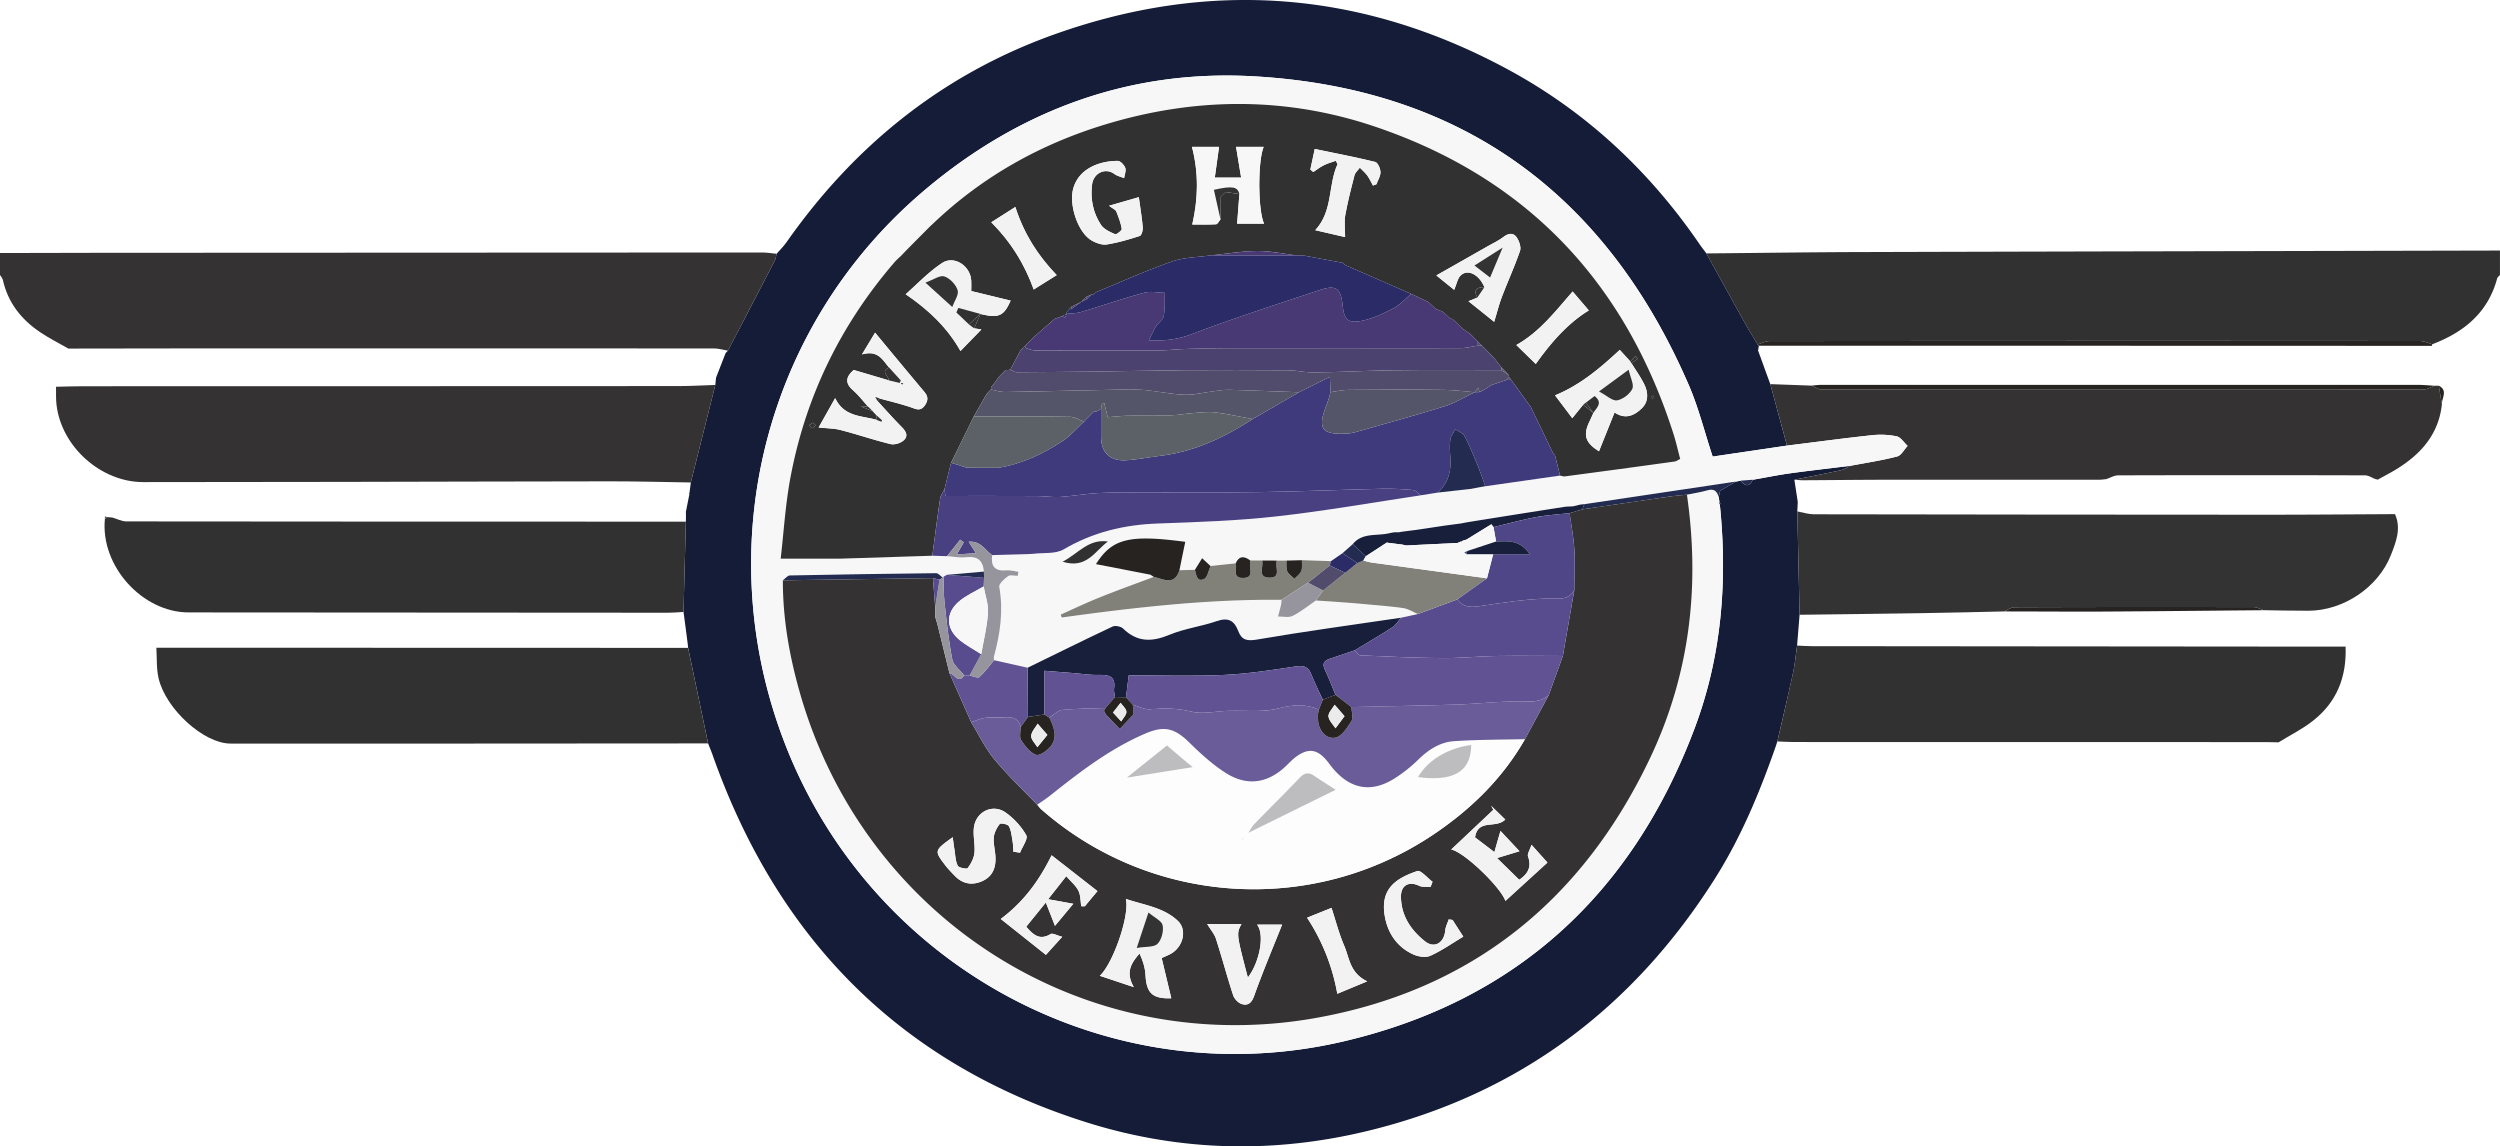 <svg xmlns="http://www.w3.org/2000/svg" width="171.56" height="59pt" viewBox="0 0 128.67 59"><defs><clipPath id="a"><path d="M87 12h41.672v6H87Zm0 0"/></clipPath></defs><path d="M0 13.023c1.676-.003 3.348-.011 5.02-.011q17.107-.011 34.214-.016c.246 0 .493.043.739.066-.032.122-.043.25-.098.356q-1.201 2.32-2.41 4.633c-.238-.043-.48-.117-.719-.117q-12.842-.008-25.691-.004c-2.512 0-5.024.008-7.535.011-.485-.277-.989-.53-1.454-.843-.972-.653-1.656-1.52-1.918-2.688-.02-.094-.097-.172-.148-.258z" style="stroke:none;fill-rule:nonzero;fill:#343233;fill-opacity:1"/><g clip-path="url(#a)"><path d="M87.824 13.043c2.656-.023 5.313-.063 7.969-.07 10.957-.032 21.918-.051 32.875-.078v1.257c-.05.059-.125.114-.145.18-.472 1.762-1.71 2.766-3.34 3.387-.21-.059-.425-.168-.636-.168q-16.73-.013-33.465.004c-.207 0-.414.113-.621.172-.234-.391-.477-.778-.7-1.18a742 742 0 0 1-1.937-3.504" style="stroke:none;fill-rule:nonzero;fill:#323132;fill-opacity:1"/></g><path d="M87.824 13.043q.967 1.758 1.938 3.504c.222.402.465.789.699 1.18.008.035.031.054.066.066q-.023.123-.043.246c.211.578.418 1.156.63 1.73q.428 1.582.859 3.165c-1.293.191-2.59.382-3.825.566-.43-1.3-.734-2.547-1.242-3.71-4.234-9.755-11.61-15.216-22.273-15.856-6.41-.387-12.117 1.699-17.02 5.832-8.246 6.953-11.113 18.261-7.27 28.363 4.419 11.621 16.712 18.297 28.805 15.469 8.875-2.075 14.848-7.586 18.059-16.082 1.406-3.727 1.715-7.606 1.309-11.551.011-.016.035-.035.035-.043q-.025-.041-.055-.082l-.035-.254.07-.328.817-.473.238-.047c.234.297.445.332.629-.047.633-.109 1.262-.238 1.894-.328 1.043-.144 2.086-.261 3.13-.39-.165.078-.325.191-.497.23-.793.172-1.594.328-2.39.488l.175 1.141-.023.488.117 5.32-.129 1.587c-.066.472-.11.949-.21 1.418-.255 1.175-.536 2.343-.805 3.515-.028.082-.051.16-.079.242-.828 2.371-1.785 4.684-3.132 6.813-4.215 6.664-10.09 11.078-17.77 12.965-4.832 1.191-9.683 1.101-14.445-.375-9.676-3.008-16.028-9.461-19.38-18.961-.07-.196-.151-.387-.226-.582l-1.03-4.918a4 4 0 0 0-.02-.211q-.105-.819-.215-1.637c.039-1.547.082-3.098.12-4.648 0-.086.005-.172.005-.254q.001-.128-.004-.25l.176-.887c.015-.012.043-.023.043-.027a1 1 0 0 0-.032-.086q.036-.259.067-.512l1.261-5.02.036-.37.492-1.266c.039-.043.082-.082.12-.125q1.21-2.314 2.411-4.633c.055-.105.066-.234.098-.355.175-.204.367-.395.52-.614C43.968 7.5 48.487 3.852 54.18 1.801 62.3-1.121 70.215-.48 77.785 3.67c3.926 2.157 7.13 5.169 9.668 8.868.117.176.25.34.371.504" style="stroke:none;fill-rule:nonzero;fill:#151c37;fill-opacity:1"/><path d="M36.816 19.813q-.63 2.506-1.261 5.019c-1.375-.023-2.754-.059-4.13-.059-4.566.004-9.128.02-13.69.028q-5.18.012-10.36.012c-2.168.003-4.207-1.805-4.465-3.97-.039-.308-.02-.624-.027-.937.46-.008.918-.027 1.379-.027 10.226-.004 20.453 0 30.676-.008.624 0 1.25-.039 1.878-.058" style="stroke:none;fill-rule:nonzero;fill:#343233;fill-opacity:1"/><path d="m92.621 31.64-.117-5.32c.277.051.555.145.832.149 7.656.011 15.312.023 22.969.023 2.32.004 4.64-.02 6.96-.031.333.738.051 1.437-.206 2.098-.653 1.675-2.454 2.87-4.243 2.875-.77 0-1.543-.016-2.316-.028-.168-.054-.336-.16-.508-.16-4.105-.008-8.215-.008-12.32.008-.172 0-.344.14-.516.215-1.441.031-2.879.07-4.32.09-2.07.035-4.14.054-6.215.082" style="stroke:none;fill-rule:nonzero;fill:#343334;fill-opacity:1"/><path d="M91.973 22.934c-.285-1.055-.575-2.11-.86-3.164.707.027 1.418.05 2.125.078.176.07.352.203.524.203q15.469.012 30.937 0c.207 0 .41-.13.617-.196q.099-.002.204-.003.076.479.16.953c-.168 1.57-1.106 2.593-2.383 3.37-.3.18-.613.34-.918.512a1 1 0 0 0-.121-.03c-.18-.067-.356-.192-.535-.192q-6.353-.018-12.703 0c-.207 0-.415.129-.618.195-.125.012-.25.031-.37.031-3.66.004-7.317 0-10.977 0-1.442.004-2.883.02-4.32.028-.13-.008-.255-.02-.383-.028.796-.16 1.597-.316 2.39-.488.172-.039.332-.152.496-.23.805-.153 1.614-.274 2.407-.48.21-.055.359-.356.535-.544-.188-.172-.348-.445-.563-.492a4.1 4.1 0 0 0-1.297-.055c-1.453.157-2.898.352-4.347.532" style="stroke:none;fill-rule:nonzero;fill:#343233;fill-opacity:1"/><path d="M91.477 38.16c.27-1.172.55-2.34.804-3.515.102-.47.145-.946.211-1.418.25.011.504.03.754.03l26.813.024c.203.004.41 0 .664 0 .058 1.598-.473 2.86-1.66 3.801-.547.438-1.192.754-1.79 1.125-.21-.004-.418-.012-.628-.012q-12.147-.005-24.293-.004c-.293 0-.586-.02-.875-.03M35.3 26.848c-.038 1.55-.081 3.101-.12 4.648-.27.016-.54.04-.813.04q-12.328-.007-24.656-.016c-2.395 0-4.547-2.399-4.313-4.805q.067-.048.133-.102l.25.024c.242.066.48.199.719.199 9.598.012 19.2.012 28.8.012M35.414 33.344q.516 2.455 1.031 4.918c-8.195.004-16.39.015-24.586.008-1.379-.004-3.324-1.778-3.695-3.352-.121-.508-.082-1.055-.117-1.582q13.684.001 27.367.008" style="stroke:none;fill-rule:nonzero;fill:#323132;fill-opacity:1"/><path d="M90.527 17.793c-.035-.012-.058-.031-.066-.066.207-.059.414-.172.621-.172q16.736-.017 33.465-.004c.21 0 .426.11.637.168a.3.3 0 0 0-.024.082q-17.32-.007-34.633-.008M125.316 19.855c-.207.067-.41.196-.617.196q-15.469.012-30.937 0c-.172 0-.348-.133-.524-.203.168-.016.332-.04.5-.04h30.703c.293 0 .582.032.875.047M103.156 31.469c.172-.074.344-.215.516-.215 4.105-.016 8.215-.016 12.32-.008.172 0 .34.106.508.16-2.758.024-5.516.055-8.27.07-1.69.008-3.382-.007-5.074-.007M125.68 20.805q-.084-.474-.16-.953c.484.246.148.628.16.953" style="stroke:none;fill-rule:nonzero;fill:#262321;fill-opacity:1"/><path d="M35.488 25.344q.019.04.032.086c0 .004-.028.015-.043.027q-.042-.062.011-.113" style="stroke:none;fill-rule:nonzero;fill:#343233;fill-opacity:1"/><path d="m5.398 26.578.133.035q-.067.053-.133.102z" style="stroke:none;fill-rule:nonzero;fill:#545568;fill-opacity:1"/><path d="M54.691 28.91c1.239.39 1.664-.555 2.332-1.039-.988-.152-1.52.61-2.332 1.04m37.282-5.976c1.449-.18 2.894-.375 4.347-.532a4.1 4.1 0 0 1 1.297.055c.215.047.375.32.563.492-.176.188-.325.488-.535.543-.793.207-1.602.328-2.407.48-1.043.13-2.086.247-3.129.391-.632.09-1.261.219-1.894.328l-.63.047-.237.047q-3.903.58-7.805 1.164a5 5 0 0 0-.246.028l-.328.082c-.168.011-.332.007-.496.035q-2.48.387-4.957.785-.16.032-.32.062l-.801.106c-.504.074-1.004.152-1.508.226a51 51 0 0 0-.762.098l-.121.024q-.134 0-.262.003-.144.025-.289.055c-.625.137-1.344-.043-1.828.55l-.531.47c-.2.136-.395.273-.594.41q-.748-.029-1.496-.051-.394.01-.79.02h-.495q-.381-.005-.762-.004-.306-.002-.613-.004c-.309-.235-.57-.246-.75.152q-.645.065-1.29.137-.216-.205-.433-.403-.182.3-.371.598-.398.01-.797.02.148-.726.3-1.461c-2.901-.387-3.765-.164-4.597 1.148.88.168 1.75.34 2.621.508q.084.019.172.031l.188.117c-.95.356-1.907.7-2.844 1.079-.66.261-1.3.574-1.95.863q.023.073.052.148c3.753-.52 7.515-.949 11.312-.91-.008.082 0 .164-.02.238-.046.211-.105.414-.16.621.254-.003.551.07.754-.03.426-.216.801-.524 1.196-.794q.795.051 1.597.11.458.035.914.078c.664.062 1.328.11 1.985.203.261.043.504.2.754.305q-.434.093-.872.191c-2.476.367-4.957.703-7.421 1.125-.52.086-.782.02-.957-.45-.2-.519-.508-.706-1.09-.503-.801.277-1.672.383-2.45.707-.902.375-1.656.387-2.382-.32-.114-.11-.403-.172-.543-.106-1.465.691-2.918 1.41-4.371 2.121l-1.727-.387c-.004-.062-.023-.128-.008-.183.32-1.18.496-2.363.274-3.59-.028-.16.261-.418.457-.555.113-.078.328-.015.496-.015q.019-.101.031-.207c-.21-.028-.43-.094-.637-.075-.605.055-.785-.242-.71-.78q.903-.031 1.808-.055c.098-.004.2-.012.297-.016.527-.067 1.148.02 1.57-.227 1.508-.886 3.106-1.27 4.836-1.332 2.04-.074 4.09-.14 6.117-.367 2.489-.277 4.957-.715 7.434-1.086.289-.043.582-.094.875-.14q.756-.082 1.512-.168l.207-.024.425-.082q.141-.029.282-.05h.023l3.84-.551c.082.015.168.054.246.043 1.883-.25 3.77-.504 5.652-.766.094-.012.176-.082.286-.133-.122-.453-.215-.879-.348-1.293C83.633 14.512 78.57 9.156 70.777 6.52c-4.613-1.563-9.3-1.52-13.945-.098-3.281 1.004-6.219 2.64-8.73 5.012q-.111.105-.227.21-.623.626-1.246 1.258c-.07.075-.145.149-.215.227-.133.129-.277.25-.398.394-2.758 3.207-4.551 6.891-5.332 11.047-.262 1.387-.344 2.801-.504 4.184h3.027c.297-.008.598-.02.895-.027q1.944-.062 3.882-.125l.758.023c.332.023.668.094.992.055.586-.067.864.175.903.738q-.954.087-1.907.168l-.164.094c-.03 0-.046.02-.043.05-.113-.078-.23-.23-.343-.23q-3.766.04-7.532.117c-.12.004-.238.164-.355.25-.004 1.938.324 3.828.848 5.688 3.293 11.75 14.722 19.02 26.722 16.812 7.961-1.46 13.621-6.09 17.075-13.375 2.035-4.293 2.566-8.836 1.886-13.531.36-.074.723-.129 1.078-.23.34-.094.477.074.559.355l.035.254c-.008.012-.016.027-.012.043.004.027.02.055.032.082.406 3.945.097 7.824-1.309 11.55-3.21 8.497-9.184 14.008-18.059 16.083-12.093 2.828-24.386-3.848-28.804-15.47-3.844-10.1-.977-21.41 7.27-28.362 4.902-4.133 10.609-6.22 17.019-5.832 10.664.64 18.039 6.101 22.273 15.855.508 1.164.813 2.41 1.242 3.711 1.235-.184 2.532-.375 3.825-.566" style="stroke:none;fill-rule:nonzero;fill:#f7f7f8;fill-opacity:1"/><path d="M88.46 25.586c-.081-.281-.218-.45-.558-.356-.355.102-.718.157-1.078.23-.27.028-.535.044-.8.083-1.528.223-3.06.445-4.587.672q.053-.136.106-.266 3.903-.584 7.805-1.164l-.817.473zM89.586 24.738l.629-.047c-.184.38-.395.344-.63.047M88.516 25.965c-.012-.027-.028-.055-.032-.082-.004-.016.004-.031.012-.043q.031.041.055.082c0 .008-.024.027-.035.043" style="stroke:none;fill-rule:nonzero;fill:#232c50;fill-opacity:1"/><path d="M67.273 47.234a10.4 10.4 0 0 1 1.555 3.914c.43-.18.93-.386 1.54-.64-.9-.43-.915-1.207-1.18-1.824-.266-.614-.434-1.27-.657-1.957-.351.14-.836.336-1.258.507m7.489.114c-.067-.008-.133-.02-.2-.028-.062.192-.164.38-.18.578-.058.622-.546.93-1.023.563-.742-.582-1.254-1.34-1.254-2.328 0-.582.422-.79.934-.543.168.078.39.043.59.058l.101-.265c-.265-.196-.609-.613-.785-.551-1.105.375-1.914.914-1.675 2.309.144.863.62 1.593 1.457 1.976.261.121.648.184.89.074.59-.265 1.125-.644 1.695-.984-.242-.379-.398-.617-.55-.86m-22.606-3.512q.174.026.344.05c.117-.304.422-.718.32-.898a3.7 3.7 0 0 0-1.074-1.175c-.648-.446-1.484-.055-1.613.73-.07.437.062.906.02 1.355-.028.274-.18.555-.348.782-.043.062-.457-.016-.512-.121-.117-.243-.125-.547-.168-.829-.031-.187-.055-.375-.09-.64-.953.687-.957.691-.387 1.441.153.2.332.38.504.559.395.398.86.488 1.371.273.559-.234.743-.699.711-1.27-.015-.331-.113-.667-.086-.991.02-.243.157-.497.305-.692.047-.058.414.008.469.11.121.214.144.492.187.746.036.187.036.379.047.57m9.977 3.723c.183.304.37.515.449.757.313.965.57 1.946.887 2.91.062.184.261.395.441.45.3.094.5-.035.633-.403.445-1.246.96-2.468 1.445-3.683H64.7c.403.515.13 1.941-.476 2.722-.59-2.253-.59-2.253-.328-2.753zM78.19 45.28c-.359-.355-.699-.683-1.14-1.117.43-.133.781-.238 1.156-.352l-.98-1.046c-.13.445-.23.797-.313 1.093-.406-.312-.746-.57-.996-.761.148-.977 1.074-.426 1.555-.918-.29-.282-.508-.496-.727-.711.04.07.074.14.113.21-.73.688-1.46 1.38-2.168 2.044.676.129 2.57 1.968 2.79 2.648l2.164-1.976c-.254-.286-.485-.54-.82-.915-.095.282-.227.477-.18.602.19.527.007.89-.454 1.2m-21.707.582c-.847-.664-1.625-1.27-2.359-1.843-.652 1.324-1.445 2.398-2.617 3.277q1.13.898 2.324 1.848c.273-.305.508-.563.84-.93-.274-.07-.496-.203-.602-.14-.554.335-.883.05-1.25-.38.305-.379.598-.738 1.008-1.246.184.469.305.781.469 1.203l.945-1.136c-.465-.086-.82-.149-1.297-.235.364-.46.617-.781.934-1.187.25.289.496.492.625.75.117.234.101.531.148.8h.184c.195-.238.39-.472.648-.78m3.305 3.446c.18-.086.36-.149.516-.246.605-.376.793-1.22.316-1.668-.73-.692-1.715-.805-2.676-1.13.211.817-.648 3.317-1.34 3.958.555.183 1.063.355 1.75.582-.453-.793-.109-1.254.293-1.73.176.37.29.741.309 1.112.05.934.367 1.227 1.328 1.192zm21.649-23.094q2.293-.34 4.585-.672c.266-.04.532-.055.801-.082.68 4.695.149 9.238-1.886 13.531-3.454 7.285-9.114 11.914-17.075 13.375-12 2.207-23.43-5.062-26.722-16.812-.524-1.86-.852-3.75-.848-5.688q3.86-.06 7.723-.113l.117 1.492v.492c.035.13.074.254.113.383l.621 2.524c.371.843.746 1.687 1.117 2.527.391.637.715 1.324 1.184 1.894.684.832 1.473 1.575 2.219 2.352.066.078.129.168.203.234 5.652 4.961 13.972 5.496 20.215 1.278 1.906-1.285 3.53-2.867 4.683-4.887.41-.758.817-1.512 1.223-2.27l.727-2.011q.294-1.695.59-3.395c.003-.687.046-1.379.003-2.066-.035-.633-.16-1.258-.246-1.89q.326-.099.653-.196" style="stroke:none;fill-rule:nonzero;fill:#343233;fill-opacity:1"/><path d="M85.137 20.469c-.012-.035-.016-.082-.04-.094-.019-.008-.062.02-.093.031.012.035.02.082.039.094.023.012.062-.02.094-.031M41.984 21.89c-.07-.067-.125-.141-.148-.133-.066.023-.125.082-.184.129.047.054.094.148.137.148.059-.004.117-.082.195-.144m37.059-3.157c.8-1.132 1.672-2.113 2.73-2.757l-.832-.973c-.886 1.012-1.68 2.066-2.898 2.754.332.324.695.683 1 .976m-26.785-8.082c-.43.278-.867.551-1.238.79 1.023 1.03 1.703 2.14 2.183 3.46.387-.246.82-.515 1.184-.742-.989-1.035-1.684-2.129-2.13-3.508m18.406-1.101q.087-.03.18-.067c.074-.21.215-.421.207-.629-.004-.183-.14-.488-.274-.52-1.015-.25-2.047-.444-3.109-.667l-.227 1.059.153.128c.18-.12.351-.257.547-.351.191-.098.402-.152.609-.227q.047.087.094.172c-.5 1.078-.227 2.399-1.149 3.399l1.535.355c0-.418-.05-.777.008-1.121.125-.687.297-1.371.473-2.05.039-.15.184-.27.277-.403.133.137.278.262.387.41.113.16.195.34.29.512M57.082 10.59c.223.168.336.21.367.285.117.293.235.594.285.906.016.074-.273.305-.34.274-.265-.114-.574-.254-.726-.477-.41-.625-.555-1.34-.461-2.086.074-.597.695-.875 1.145-.539.14.106.336.145.503.215.028-.18.114-.379.06-.527-.056-.153-.25-.36-.388-.36-.859 0-1.965.34-2.28 1.39-.255.84.222 2.313.96 2.72.227.125.523.23.762.191.574-.09 1.136-.258 1.691-.437.094-.032.168-.29.156-.43-.039-.496-.125-.988-.203-1.567-.406.118-.886.254-1.531.442m24.402 10.238.524.43q-.087.2-.18.394c-.367.735-.246 1.13.469 1.575.262-.657.527-1.313.8-1.997.551.372 1.012.16 1.387-.199.38-.355.352-.836.133-1.27-.183-.37-.43-.71-.648-1.062.11-.078.219-.16.328-.238q-.061-.07-.121-.133l-.266.277c-.215-.238-.433-.476-.543-.597-1.023.945-2.02 1.8-3.332 2.34.297.39.602.797.887 1.175.219-.27.39-.48.562-.695m-31.347-3.93.328-.738c.933.23 1.2.113 1.55-.687-.663-.16-1.331-.325-2.027-.493 0-.187.008-.351 0-.515-.023-.762-.867-1.34-1.496-.93-.707.465-1.3 1.102-1.879 1.61 1.23.84 2.168 1.757 2.82 2.921.329-.336.692-.71 1.079-1.109-.137-.023-.258-.039-.375-.059m25.898-1.582c-.12.051-.242.098-.457.188.496.394.918.734 1.324 1.062.149-.484.246-.89.395-1.28.3-.794.656-1.563.933-2.364.067-.188-.03-.485-.148-.672-.172-.281-.426-.262-.695-.059-.246.188-.532.325-.805.477-.871.496-1.742.992-2.656 1.508.265.215.601.488.918.742.136-.324.176-.59.332-.738.363-.356.957-.047 1.222.601-.386 0-.582.125-.363.535M62.828 10.13q.122-.123.25-.246l.711.105-.117 1.524h1.387c-.32-.676-.329-3.23-.02-3.953h-1.422c.09.546.172 1.046.262 1.582h-1.356l.22-1.582h-1.395c.351 1.359.32 2.652.015 3.996.356 0 .793.011 1.227-.012.078-.008.152-.164.226-.254zM44.355 20.938l-.023-.043-.023.02zq.287.115.57.23c.067.074.138.148.204.223q-.016.105-.031.21c-.762-.206-1.653-.144-2.114-1.109-.316.563-.582 1.031-.851 1.512.457.047.808.043 1.133.129.859.222 1.699.512 2.558.722.2.051.5-.035.664-.171.29-.235.145-.485-.093-.72-.426-.429-.825-.886-1.235-1.327l.121-.125c.516.14 1.04.265 1.547.433.3.098.55.274.797-.117.238-.375.027-.566-.18-.812-.797-.946-1.582-1.899-2.406-2.895-.164.274-.379.633-.676 1.121.848-.242 1.067.305 1.399.676-.48.2 0 .437-.028.656-.605-.18-1.214-.36-1.797-.531-.43.371-.44.695-.027 1.05.281.247.508.548.758.825q-.153.007-.313.02m-1.148 7.816H40.18c.16-1.383.242-2.797.504-4.184.78-4.156 2.574-7.84 5.332-11.047.12-.144.265-.265.398-.394.07-.078.145-.152.215-.227.414-.422.832-.84 1.246-1.257q.116-.106.227-.211c2.511-2.371 5.449-4.008 8.73-5.012C61.477 5 66.164 4.957 70.777 6.52c7.793 2.636 12.856 7.992 15.352 15.808.133.414.226.84.348 1.293-.11.05-.192.121-.286.133-1.882.262-3.77.516-5.652.766-.078.011-.164-.028-.246-.043q-.128-.522-.262-1.043-.046-.054-.094-.102c-.386-.805-.773-1.605-1.16-2.41-.027-.031-.054-.067-.082-.098q-.457-.637-.914-1.27c-.035-.042-.07-.09-.11-.132a.6.6 0 0 0-.023-.117c-.12-.13-.246-.262-.367-.39l-.386-.493q-.063-.061-.122-.121v-.004l-.125-.129q-.058-.061-.12-.121a4 4 0 0 0-.13-.125v-.004c-.043-.04-.082-.082-.125-.125-.082-.082-.168-.164-.25-.25l-.128-.125c-.043-.043-.082-.086-.125-.133q-.063-.058-.122-.117-.191-.124-.378-.254-.19-.187-.38-.375c-.042-.039-.09-.078-.132-.121q-.048-.01-.102-.008a18 18 0 0 0-.402-.367 13 13 0 0 0-.352-.137 34 34 0 0 0-.398-.367q-.44-.207-.875-.414-1.697-.739-3.395-1.484c-.043-.04-.086-.075-.129-.114l-2.003-.375q-.064-.005-.133-.004-.129 0-.258-.007c-.668-.079-1.336-.227-2-.223-.793.008-1.586.145-2.375.223-.676.101-1.387.097-2.016.32-1.32.46-2.597 1.039-3.89 1.57l-.164.13q-.044-.006-.086-.005c-.094.043-.184.086-.278.125l-.105.106q-.069.071-.137.148l.004-.004-.52.258-.101.113-.004.012q-.07.07-.133.145c-.004.03-.004.066-.004.097h.004c-.078.04-.156.074-.234.114q-.2.073-.399.148-.057.048-.109.098l-.898.78-.114.114-.011.012-.114.113-.011.012-.114.113-.011.012-.118.117-.007.008q-.059.06-.118.113l-.011.012c-.04.039-.075.078-.114.113-.175.328-.347.66-.523.988-.027.004-.055.012-.082.016q-.083.004-.164.008-.072.07-.137.14-.051.05-.097.098l-.024.02q-.047.057-.101.11-.141.2-.282.394l-.097.109c-.004.043-.012.086-.016.129q-.07.075-.14.144-.049.053-.09.106-.328.569-.649 1.137-.585 1.194-1.172 2.382c-.113.454-.222.903-.336 1.356-.078.164-.199.32-.226.492-.149.98-.27 1.957-.403 2.938q-1.939.063-3.882.125c-.297.007-.598.02-.895.027" style="stroke:none;fill-rule:nonzero;fill:#323132;fill-opacity:1"/><path d="M48.613 25.172c.114-.453.223-.902.336-1.356l.817.258c.539 0 1.082 0 1.62.004 1.223-.207 2.321-.726 3.337-1.402.394-.266.715-.649 1.07-.977v-.004c.125-.129.254-.258.379-.386l.113-.114.133-.011c.086-.043.168-.09.25-.133 0 .48-.004.957 0 1.437.004.778.445 1.239 1.238 1.203.594-.027 1.18-.156 1.774-.226 1.761-.207 3.32-.938 4.789-1.895q1.194-.69 2.386-1.383c.497-.246.993-.492 1.59-.792.02.32.028.554.04.789-.067.218-.122.441-.208.652-.488 1.23-.265 1.547 1.04 1.48.144-.007.292-.03.43-.07 1.542-.441 3.097-.863 4.628-1.344.531-.168 1.016-.472 1.52-.715q.126-.006.253-.007l.25-.125c.13-.082.254-.164.383-.246q.373-.125.746-.25.13-.005.254-.004.458.631.914 1.27c.028.03.055.066.082.097.387.805.774 1.605 1.16 2.41q.048.047.094.102.134.52.262 1.043l-3.844.55c-.144-.39-.277-.785-.437-1.172-.2-.48-.395-.964-.64-1.421-.083-.153-.31-.227-.47-.336-.09.168-.226.328-.254.504-.043.289-.03.585-.003.875.07.726-.094 1.367-.641 1.875-.293.046-.586.097-.875.14-.133-.094-.262-.254-.402-.27-.54-.05-1.082-.081-1.622-.066-2.09.051-4.18.14-6.27.172-2.03.031-4.062.004-6.089.012-.746 0-1.492-.004-2.234.039-.657.035-1.309.156-1.969.2-.39.023-.785-.048-1.18-.048-1.558-.008-3.117-.004-4.707-.004-.008-.07-.027-.21-.043-.355" style="stroke:none;fill-rule:nonzero;fill:#3f3a7b;fill-opacity:1"/><path d="M48.613 25.172c.016.144.035.285.043.355 1.59 0 3.149-.004 4.707.004.395 0 .79.07 1.18.047.66-.043 1.312-.164 1.969-.2.742-.042 1.488-.038 2.234-.038 2.027-.008 4.059.02 6.09-.012 2.09-.031 4.18-.121 6.27-.172.539-.015 1.082.016 1.62.067.141.015.27.175.403.27-2.477.37-4.945.808-7.434 1.085-2.027.227-4.078.293-6.117.367-1.73.063-3.328.446-4.836 1.332-.422.246-1.043.16-1.57.227-.098.004-.2.012-.297.016-.602.015-1.207.035-1.809.05-.359-.23-.57-.742-1.21-.687.152.234.242.383.374.59-.355.023-.64.039-.984.062.152-.265.254-.445.356-.62l-.184-.138q-.339.425-.676.848l-.758-.023c.133-.98.254-1.957.403-2.938.027-.172.148-.328.226-.492" style="stroke:none;fill-rule:nonzero;fill:#494082;fill-opacity:1"/><path d="M52.89 34.367c1.454-.71 2.907-1.43 4.372-2.12.14-.067.43-.005.543.105.726.707 1.48.695 2.383.32.777-.324 1.648-.43 2.449-.707.582-.203.89-.016 1.09.504.175.468.437.535.957.449 2.464-.422 4.945-.758 7.421-1.125-.14.164-.253.371-.425.484-.64.414-1.301.797-1.953 1.192-.43.144-.856.293-1.286.437-.28.094-.406.239-.257.551.203.426.367.867.55 1.305q-.328.124-.652.254c-.203-.438-.418-.868-.594-1.313-.148-.379-.367-.465-.777-.406-1.234.187-2.477.383-3.727.441-1.617.075-3.246.02-4.89.02-.055.437-.098.781-.14 1.129l-.567-.012c-.02-.145-.067-.293-.047-.434.09-.632-.266-.718-.778-.703-.414.016-.832-.054-1.246-.09l-1.562-.125v2.25q-.423.063-.848.125-.01-1.265-.015-2.53" style="stroke:none;fill-rule:nonzero;fill:#181f3b;fill-opacity:1"/><path d="M69.727 33.469c.652-.395 1.312-.778 1.953-1.192.172-.113.285-.32.425-.484q.438-.098.872-.191l2.027-.75c.281.386.648.418 1.105.351 1.184-.176 2.375-.367 3.567-.398.543-.012 1.027.125 1.351-.438q-.294 1.7-.59 3.395c-1.132 0-2.265-.02-3.398 0-.941.015-1.883.117-2.824.11-1.403-.013-2.809-.079-4.211-.142-.098-.003-.188-.171-.277-.261" style="stroke:none;fill-rule:nonzero;fill:#594c8e;fill-opacity:1"/><path d="M64.344 28.844q.306.002.613.004c.102.304-.266.851.344.882.699.036.281-.582.418-.878h.496c.008.187-.028.39.039.554.066.153.242.258.367.383.121-.133.293-.246.352-.402.066-.164.027-.367.03-.555q.749.023 1.497.05c-.02.075-.04.145-.059.22q-.56.444-1.12.89l-1.364.88c-3.797-.04-7.559.39-11.312.91a2 2 0 0 1-.051-.15c.648-.288 1.289-.6 1.949-.862.937-.38 1.895-.723 2.844-1.079.5.114 1.058.47 1.316-.343q.398-.01.797-.02c.07.254.094.637.465.477.18-.075.23-.438.34-.672q.645-.072 1.289-.137c.105.258-.203.746.367.75.621.008.312-.488.383-.777.011-.04 0-.082 0-.125M75 30.852l-2.023.75c-.25-.106-.493-.262-.754-.305-.657-.094-1.32-.14-1.985-.203q-.457-.043-.914-.078-.802-.059-1.597-.11.189-.258.37-.515c.38-.301.758-.606 1.137-.907l.621-.504.313-.128c.16.039.32.09.488.109 1.957.27 3.918.535 5.875.805-.508.363-1.02.722-1.531 1.086" style="stroke:none;fill-rule:nonzero;fill:#81817a;fill-opacity:1"/><path d="M52.89 34.367q.006 1.266.016 2.531-.187.263-.375.52c-.12-.508-.5-.527-.918-.496-.3.023-.61-.016-.906.023-.246.035-.48.149-.723.227-.37-.84-.746-1.684-1.117-2.527.258 0 .422.593.758.12.094 0 .188.005.277.005.172.03.422.148.5.078.285-.254.512-.57.762-.868q.86.194 1.727.387" style="stroke:none;fill-rule:nonzero;fill:#605293;fill-opacity:1"/><path d="M60.703 29.348c-.258.812-.816.457-1.316.343l-.188-.117a2 2 0 0 1-.172-.031c-.87-.168-1.742-.34-2.62-.508.831-1.312 1.695-1.535 4.597-1.148-.102.492-.203.976-.3 1.46" style="stroke:none;fill-rule:nonzero;fill:#262321;fill-opacity:1"/><path d="m81.438 26.215-.653.195c-.574.067-1.152.098-1.719.203-.738.14-1.464.34-2.199.516v-.004a4 4 0 0 0-.113-.14l-1.274.785c-.07.023-.144.043-.214.066q-.02.058-.079.035-.083.037-.171.074l-2.641.13-.215-.048-.664-.082a1 1 0 0 0-.121-.02l-1.082.704a98 98 0 0 1-.668-.625c.484-.594 1.203-.414 1.828-.55.098-.02.192-.04.29-.056q.127-.004.26-.003l.122-.024q.381-.051.762-.098c.504-.074 1.004-.152 1.508-.226l.8-.106q.16-.032.32-.062 2.479-.399 4.958-.785c.164-.028.328-.024.496-.035l.328-.082q.123-.017.246-.028z" style="stroke:none;fill-rule:nonzero;fill:#181f3b;fill-opacity:1"/><path d="M51.164 33.98c-.25.297-.477.614-.762.868-.078.07-.328-.047-.5-.078l.598-1.102c.125-.707.305-1.41.348-2.125.03-.445-.141-.906-.223-1.36l.023-.44-.011-.325c-.04-.563-.317-.805-.903-.738-.324.039-.66-.032-.992-.055q.339-.423.676-.848l.184.137-.356.621c.344-.023.629-.039.984-.062-.132-.207-.222-.356-.375-.59.641-.055.852.457 1.211.687-.074.543.106.84.711.785.207-.02.426.047.637.075q-.013.106-.031.207c-.168 0-.383-.063-.496.015-.196.137-.485.395-.457.555.222 1.227.047 2.41-.274 3.59-.015.055.004.121.008.183" style="stroke:none;fill-rule:nonzero;fill:#96949d;fill-opacity:1"/><path d="m50.648 29.742-.023.442c-.426.253-.902.457-1.273.777-.7.602-.668 1.402.046 1.988.34.274.735.48 1.102.719l-.598 1.102c-.09 0-.183-.004-.277-.004-.21-.278-.55-.524-.613-.825-.192-.98-.293-1.976-.403-2.972-.047-.426-.027-.86-.043-1.29q.083-.046.164-.093.96.081 1.918.156" style="stroke:none;fill-rule:nonzero;fill:#594c8e;fill-opacity:1"/><path d="M74.004 25.352c.547-.508.71-1.149.64-1.875-.027-.29-.039-.586.004-.875.028-.176.165-.336.254-.504.16.109.387.183.47.336.245.457.44.941.64 1.421.16.387.293.782.437 1.172h-.02q-.14.023-.28.051l-.426.082-.207.024q-.756.086-1.512.168M48.016 29.754q-3.862.054-7.723.113c.117-.086.234-.246.355-.25q3.766-.076 7.532-.117c.113 0 .23.152.343.23-.054.036-.113.07-.168.106z" style="stroke:none;fill-rule:nonzero;fill:#232c50;fill-opacity:1"/><path d="M68.098 30.39q-.182.258-.371.516c-.395.27-.77.578-1.196.793-.203.102-.5.028-.754.031.055-.207.114-.41.16-.62.02-.075.012-.157.02-.239q.68-.44 1.367-.879zM48.355 29.836c.055-.035.114-.07.168-.106-.003-.03.012-.05.043-.05.016.43-.004.863.043 1.289.11.996.211 1.992.403 2.972.062.301.402.547.613.825-.336.472-.5-.121-.758-.121l-.62-2.524q-.06-.192-.114-.383v-.492z" style="stroke:none;fill-rule:nonzero;fill:#96949d;fill-opacity:1"/><path d="M54.691 28.91c.813-.43 1.344-1.191 2.332-1.039-.668.484-1.093 1.43-2.332 1.04" style="stroke:none;fill-rule:nonzero;fill:#323132;fill-opacity:1"/><path d="M67.004 28.832c-.004.188.035.39-.031.555-.059.156-.23.27-.352.402-.125-.125-.3-.23-.367-.383-.067-.164-.031-.367-.04-.554q.396-.01.79-.02M62.305 29.133c-.11.234-.16.597-.34.672-.371.16-.395-.223-.465-.477q.188-.299.371-.598.218.199.434.403M64.344 28.844c0 .043.011.086 0 .125-.07.289.238.785-.383.777-.57-.004-.262-.492-.367-.75.18-.398.441-.387.75-.152M65.719 28.852c-.137.296.281.914-.418.878-.61-.03-.242-.578-.344-.882q.381-.001.762.004" style="stroke:none;fill-rule:nonzero;fill:#262321;fill-opacity:1"/><path d="m69.855 28.98-.62.504q-.397-.189-.794-.382c.02-.075.04-.145.059-.22.2-.136.395-.273.594-.41q.381.253.761.508" style="stroke:none;fill-rule:nonzero;fill:#2a2b67;fill-opacity:1"/><path d="M69.855 28.98q-.38-.256-.761-.507l.531-.47q.334.317.668.626c-.043.074-.082.148-.125.223zM50.648 29.742q-.958-.074-1.918-.156.954-.082 1.907-.168zM74.395 27.047c-.504.074-1.004.152-1.508.226.504-.074 1.004-.152 1.508-.226" style="stroke:none;fill-rule:nonzero;fill:#232c50;fill-opacity:1"/><path d="M43.207 28.754c.297-.008.598-.02.895-.027-.297.007-.598.02-.895.027" style="stroke:none;fill-rule:nonzero;fill:#5b6166;fill-opacity:1"/><path d="M69.324 31.016" style="stroke:none;fill-rule:nonzero;fill:#96949d;fill-opacity:1"/><path d="M48.102 11.434q-.111.105-.227.21.116-.105.227-.21M46.629 12.902c-.07.075-.145.149-.215.227.07-.078.145-.152.215-.227" style="stroke:none;fill-rule:nonzero;fill:#343233;fill-opacity:1"/><path d="m81.297 25.977-.328.082z" style="stroke:none;fill-rule:nonzero;fill:#232c50;fill-opacity:1"/><path d="M76.148 25.078q.141-.029.282-.05-.141.021-.282.05" style="stroke:none;fill-rule:nonzero;fill:#3f3a7b;fill-opacity:1"/><path d="M75.516 26.879q-.16.032-.32.062.16-.032.32-.062" style="stroke:none;fill-rule:nonzero;fill:#232c50;fill-opacity:1"/><path d="M52.875 28.52c.098-.004.2-.012.297-.016-.098.004-.2.012-.297.016" style="stroke:none;fill-rule:nonzero;fill:#96949d;fill-opacity:1"/><path d="M71.742 27.398q-.144.025-.289.055c.098-.02.192-.039.29-.055M72.125 27.371l-.121.024z" style="stroke:none;fill-rule:nonzero;fill:#232c50;fill-opacity:1"/><path d="M59.027 29.543" style="stroke:none;fill-rule:nonzero;fill:#81817a;fill-opacity:1"/><path d="m75.516 25.184.207-.024z" style="stroke:none;fill-rule:nonzero;fill:#3f3a7b;fill-opacity:1"/><path d="M58 40.023c1.2-.191 2.238-.355 3.383-.539-.469-.39-.887-.746-1.32-1.117-.688.551-1.325 1.059-2.063 1.656m17.719-1.683c-1.23.176-2.235.793-2.735 1.656 1.836.238 2.723-.281 2.735-1.656m-6.973 2.308c-.324-.207-.723-.457-1.113-.722-.301-.203-.516-.137-.758.12-.762.802-1.55 1.575-2.32 2.372-.125.129-.207.3-.301.445 1.523-.754 3-1.48 4.492-2.215m-4.789 2.532q.026-.005.05-.016c.009-.008.009-.023.009-.039-.02.02-.04.035-.059.055a.1.1 0 0 0-.043.02c-.008.007-.004.019-.008.03q.025-.021.051-.05m14.531-5.137c-1.152 2.02-2.777 3.602-4.683 4.887-6.243 4.218-14.563 3.683-20.215-1.278-.074-.066-.137-.156-.203-.234.234-.168.48-.324.707-.508 1.523-1.21 3.066-2.394 4.875-3.164.968-.41 1.492-.266 2.246.473.562.554 1.156 1.097 1.816 1.527 1.133.746 2.219.586 3.188-.351.164-.16.324-.329.508-.461.605-.434 1.054-.38 1.53.18.138.16.255.331.391.488.887 1.015 1.93 1.195 3.079.492a7.4 7.4 0 0 0 1.277-1.004c.531-.52 1.129-.903 1.86-.945 1.206-.079 2.417-.075 3.624-.102" style="stroke:none;fill-rule:nonzero;fill:#fdfdfe;fill-opacity:1"/><path d="M78.488 38.043c-1.207.027-2.418.023-3.625.102-.73.042-1.328.425-1.86.945a7.4 7.4 0 0 1-1.276 1.004c-1.149.703-2.192.523-3.079-.492-.136-.157-.253-.329-.39-.489-.477-.558-.926-.613-1.531-.18-.184.133-.344.301-.508.462-.969.937-2.055 1.097-3.188.351-.66-.43-1.254-.973-1.816-1.527-.754-.739-1.278-.883-2.246-.473-1.809.77-3.352 1.953-4.875 3.164-.227.184-.473.34-.707.508-.746-.777-1.535-1.52-2.219-2.352-.469-.57-.793-1.257-1.184-1.894.243-.078.477-.192.723-.227.297-.039.605 0 .906-.023.418-.031.797-.012.918.496.004.227-.078.508.028.672.191.3.453.644.765.758.18.066.586-.223.762-.45.36-.472.148-.984-.078-1.46.222-.141.433-.376.668-.399.738-.074 1.48-.074 2.226-.102-.03.047-.058.098-.086.145q.05.094.098.188.359.375.719.75l.703-.754v-.239l-.035-.257c.293.082.594.253.879.234.715-.055 1.394-.066 2.113.117.598.152 1.27-.016 1.91-.035.867-.031 1.774.09 2.59-.125.75-.195 1.398-.246 2.086.062q-.026.13-.05.254.004.186.015.368c.074.52.441.902.886.82.325-.063.618-.52.829-.86.105-.171.004-.472-.004-.714 1.812-.043 3.625-.07 5.437-.13 1.055-.038 2.106-.16 3.16-.163.559-.004 1.102.097 1.559-.325a644 644 0 0 1-1.223 2.27" style="stroke:none;fill-rule:nonzero;fill:#695c99;fill-opacity:1"/><path d="M79.71 35.773c-.456.422-1 .32-1.558.325-1.054.004-2.105.125-3.16.164-1.812.058-3.625.086-5.437.129q-.41-.317-.82-.63c-.184-.437-.348-.878-.551-1.304-.149-.312-.024-.457.257-.55.43-.145.856-.294 1.286-.438.09.09.18.258.277.261 1.402.063 2.808.13 4.21.141.942.008 1.884-.094 2.825-.11 1.133-.019 2.266 0 3.398 0z" style="stroke:none;fill-rule:nonzero;fill:#605293;fill-opacity:1"/><path d="M76.867 27.129c.735-.176 1.461-.375 2.2-.516.566-.105 1.144-.136 1.718-.203.086.633.211 1.258.246 1.89.043.688 0 1.38-.004 2.067-.324.563-.808.426-1.351.438-1.192.03-2.383.222-3.567.398-.457.067-.824.035-1.105-.351.508-.364 1.02-.723 1.527-1.086q.16-.62.32-1.243h1.887c-.539-.773-1.152-.664-1.738-.652q-.064-.371-.133-.742" style="stroke:none;fill-rule:nonzero;fill:#4f4687;fill-opacity:1"/><path d="M58.504 48.79c.465-.08.887-.028 1.07-.212.211-.21.324-.652.266-.953-.043-.23-.422-.398-.73-.66-.22.656-.38 1.14-.606 1.824m1.285.519.496 2.07c-.96.035-1.277-.258-1.328-1.191-.02-.372-.133-.743-.309-1.114-.402.477-.746.938-.293 1.73-.687-.226-1.195-.398-1.75-.581.692-.641 1.551-3.141 1.34-3.957.961.324 1.946.437 2.676 1.129.477.449.29 1.292-.316 1.667-.157.098-.336.16-.516.247M56.484 45.863c-.257.309-.453.543-.648.782h-.184c-.047-.27-.03-.567-.148-.801-.129-.258-.375-.461-.625-.75-.316.406-.57.726-.934 1.187.477.086.832.149 1.297.235-.355.425-.625.75-.945 1.136-.164-.422-.285-.734-.469-1.203-.41.508-.703.867-1.008 1.246.367.43.696.715 1.25.38.106-.063.328.07.602.14-.332.367-.567.625-.84.93q-1.194-.95-2.324-1.848c1.172-.879 1.965-1.953 2.617-3.277zM78.191 45.281c.461-.308.645-.672.454-1.199-.047-.125.085-.32.18-.602.335.375.566.63.82.915-.758.69-1.485 1.355-2.165 1.976-.218-.68-2.113-2.52-2.789-2.648.707-.664 1.438-1.356 2.168-2.043-.039-.07-.074-.14-.113-.211.219.215.438.43.727.71-.48.493-1.407-.058-1.555.919.25.191.59.449.996.761.082-.297.184-.648.313-1.093.363.386.64.683.98 1.047-.375.113-.727.218-1.156.351.441.434.781.762 1.14 1.117M62.133 47.559h1.762c-.262.5-.262.5.328 2.754.605-.782.879-2.208.476-2.723h1.29c-.485 1.215-1 2.437-1.446 3.683-.133.368-.332.497-.633.403-.18-.055-.379-.266-.441-.45-.317-.964-.574-1.945-.887-2.91-.078-.242-.266-.453-.45-.757M52.156 43.836c-.011-.191-.011-.383-.047-.57-.043-.254-.066-.532-.187-.746-.055-.102-.422-.168-.469-.11-.148.195-.285.45-.305.692-.027.324.07.66.086.992.032.57-.152 1.035-.71 1.27-.512.214-.977.124-1.372-.274-.172-.18-.351-.36-.504-.559-.57-.75-.566-.754.387-1.441.035.265.059.453.09.64.043.282.05.586.168.829.055.105.469.183.512.12.168-.226.32-.507.347-.78.043-.45-.09-.919-.02-1.356.13-.785.966-1.176 1.614-.73.43.296.816.722 1.074 1.175.102.18-.203.594-.32.899q-.169-.025-.344-.051M74.762 47.348c.152.242.308.48.55.859-.57.34-1.105.719-1.695.984-.242.11-.629.047-.89-.074-.836-.383-1.313-1.113-1.457-1.976-.239-1.395.57-1.934 1.675-2.309.176-.062.52.355.785.55q-.05.134-.101.266c-.2-.015-.422.02-.59-.058-.512-.246-.934-.04-.934.543 0 .988.512 1.746 1.254 2.328.477.367.965.059 1.024-.563.015-.199.117-.386.18-.578.066.008.132.02.199.028M67.273 47.234c.422-.172.907-.367 1.258-.507.223.687.39 1.343.656 1.957.266.617.282 1.394 1.18 1.824-.61.254-1.11.46-1.539.64a10.4 10.4 0 0 0-1.555-3.914" style="stroke:none;fill-rule:nonzero;fill:#f3f2f3;fill-opacity:1"/><path d="m48.355 29.836-.222 1.41q-.06-.746-.117-1.492zM48.133 31.738c.035.13.074.254.113.383q-.06-.192-.113-.383" style="stroke:none;fill-rule:nonzero;fill:#594c8e;fill-opacity:1"/><path d="M74.656 16.41q.053-.002.102.008.067.063.133.121l.379.375q.187.13.378.254.059.058.122.117c.043.047.082.09.125.133l.128.125v.254c-.285.043-.57.121-.855.121-3.973.008-7.945.004-11.918.004q-1.113.005-2.227.039c-.476.012-.953.074-1.43.078a848 848 0 0 1-6.304-.004c-.176 0-.348-.082-.52-.129q-.001-.051-.003-.11l.007-.007.118-.117.011-.012.114-.113.011-.012.114-.113.011-.012.114-.113q.448-.392.898-.777.051-.054.11-.102l.398-.148q.069.047.137.09.045-.099.097-.204h-.004c.246-.031.504-.027.739-.097 1.086-.325 2.156-.696 3.25-.993.332-.09.707 0 1.062.004-.012.399.016.809-.058 1.196-.04.199-.282.351-.407.543-.12.195-.21.414-.36.707.84.035 1.493-.047 2.196-.313 2.18-.832 4.406-1.543 6.621-2.281.817-.274 1.07-.082 1.16.805.075.71.25.921.961.789.575-.11 1.133-.38 1.66-.653.337-.175.602-.488.903-.738q.434.207.875.414.2.18.398.367.177.065.352.137.205.18.402.367" style="stroke:none;fill-rule:nonzero;fill:#483874;fill-opacity:1"/><path d="M72.629 15.125c-.3.25-.567.563-.902.738-.528.274-1.086.543-1.66.653-.712.132-.887-.078-.962-.79-.09-.886-.343-1.078-1.16-.804-2.215.738-4.441 1.45-6.62 2.281-.704.266-1.356.348-2.196.313.148-.293.238-.512.36-.707.124-.192.366-.344.406-.543.074-.387.046-.797.058-1.196-.355-.004-.73-.093-1.062-.004-1.094.297-2.164.668-3.25.993-.235.07-.493.066-.739.097q-.001-.047.004-.101.063-.07.133-.14l.004-.013a1 1 0 0 0 .094.008q.263-.193.527-.379l-.004.004q.13-.066.254-.125l.266-.254q.042-.001.086.004l.164-.129c1.293-.531 2.57-1.11 3.89-1.57.63-.223 1.34-.219 2.012-.32h4.379q.129.007.258.007.07-.001.133.004l2.003.375c.043.04.086.075.13.114q1.696.745 3.394 1.484" style="stroke:none;fill-rule:nonzero;fill:#2a2b67;fill-opacity:1"/><path d="M52.77 17.906c.171.047.343.13.52.13q3.15.012 6.304.003c.476-.004.953-.066 1.43-.078a85 85 0 0 1 2.226-.04c3.973 0 7.945.005 11.918-.003.285 0 .57-.078.855-.121.082 0 .168-.004.25-.004.043.043.082.086.125.125v.004q.064.06.13.125.062.06.12.121l.125.129v.004c.04.039.079.082.122.12l.386.493c-.004.047-.004.09-.008.137-1.851 0-3.703-.016-5.554.008-1.356.015-2.703.093-4.059.113-.453.008-.906-.11-1.363-.113-1.75-.016-3.496-.012-5.242-.004-1.293.008-2.582.039-3.871.054q-2.428.038-4.86.051c-.105 0-.215-.09-.324-.137.176-.328.348-.66.523-.988.04-.035.075-.074.114-.113l.011-.012h.059z" style="stroke:none;fill-rule:nonzero;fill:#4b426f;fill-opacity:1"/><path d="M52 19.023c.11.047.219.137.324.137q2.432-.014 4.86-.05c1.289-.016 2.578-.047 3.87-.055 1.747-.008 3.493-.012 5.243.004.457.003.91.12 1.363.113 1.356-.02 2.703-.098 4.059-.113 1.851-.024 3.703-.008 5.554-.008q.188.127.375.254.018.058.024.117c-.047.047-.098.09-.145.137-.25.082-.496.168-.746.25l-.383.246q-.127.066-.25.125c-.02-.078-.035-.153-.054-.23-.067.081-.133.155-.2.238-.53-.043-1.062-.118-1.597-.122-1.629-.02-3.258-.015-4.89 0-.305 0-.614.075-.923.118-.011-.235-.02-.47-.039-.79-.597.301-1.093.547-1.59.794-1.195-.043-2.39-.09-3.585-.125-.266-.008-.536.039-.801.074-.504.058-1.008.199-1.508.18-.719-.028-1.43-.192-2.145-.25-.53-.044-1.066-.016-1.597-.005-1.832.036-3.664.083-5.492.114-.243.004-.485-.082-.727-.13.004-.042.012-.085.016-.128l.097-.11q.141-.193.282-.394.053-.051.101-.11l.024-.019q.045-.048.097-.098.066-.07.137-.14.083-.004.164-.008c.027-.004.055-.012.082-.016" style="stroke:none;fill-rule:nonzero;fill:#514b6c;fill-opacity:1"/><path d="M51 20.047c.242.047.484.133.727.129 1.828-.031 3.66-.078 5.492-.113.531-.012 1.066-.04 1.597.003.715.059 1.426.223 2.145.25.5.02 1.004-.12 1.508-.18.265-.034.535-.081.8-.073 1.196.035 2.391.082 3.586.125L64.47 21.57c-.633-.117-1.262-.261-1.903-.343-.355-.047-.722 0-1.086.027-.414.027-.824.11-1.238.125-.746.023-1.492.008-2.238.02-.309.007-.617.046-.992.074-.043-.172-.11-.45-.18-.727-.039.004-.074.012-.113.016a8 8 0 0 1-.051.289c-.082.043-.164.09-.25.133l-.133.011-.113.114c-.125.128-.254.257-.379.386v.004c-.242-.086-.48-.242-.723-.246-1.652-.023-3.3-.015-4.949-.02q.322-.567.649-1.136.041-.052.09-.106.07-.068.14-.144" style="stroke:none;fill-rule:nonzero;fill:#545568;fill-opacity:1"/><path d="M50.121 21.434c1.649.003 3.297-.004 4.95.02.242.003.48.16.722.245-.355.328-.676.711-1.07.977-1.016.676-2.114 1.195-3.336 1.402q-.811-.005-1.621-.004l-.817-.258z" style="stroke:none;fill-rule:nonzero;fill:#5b6166;fill-opacity:1"/><path d="M46.445 19.79c.02-.017.032-.032.047-.044-.027-.016-.054-.035-.086-.039-.008-.004-.027.023-.039.04.028.015.055.026.078.042m-1.316 1.6c-.066-.074-.137-.148-.203-.222l-.258-.25c-.25-.277-.477-.578-.758-.824-.414-.356-.402-.68.028-1.051l1.796.531q.284.066.57.137l.06-.129c-.2-.223-.403-.441-.602-.664-.332-.371-.551-.918-1.399-.676.297-.488.512-.847.676-1.12.824.995 1.61 1.948 2.406 2.894.207.246.418.437.18.812-.246.39-.496.215-.797.117-.508-.168-1.031-.293-1.547-.433l-.234-.082c.039.066.074.136.113.207.41.441.809.898 1.235 1.328.238.234.382.484.093.719-.164.136-.465.222-.664.171-.86-.21-1.699-.5-2.558-.722-.325-.086-.676-.082-1.133-.13l.851-1.51c.461.964 1.352.902 2.114 1.109l.261.105q.017-.036.04-.074z" style="stroke:none;fill-rule:nonzero;fill:#f3f2f3;fill-opacity:1"/><path d="M62.816 11.29c-.074.089-.148.245-.226.253-.434.023-.871.012-1.227.012.305-1.344.336-2.637-.015-3.996h1.394l-.219 1.582h1.356c-.09-.536-.172-1.036-.262-1.582h1.422c-.309.722-.3 3.277.02 3.953h-1.387l.117-1.524c-.09-.379-.348-.437-1.312-.218z" style="stroke:none;fill-rule:nonzero;fill:#f7f7f8;fill-opacity:1"/><path d="M82.297 20.148c.402.211.695.5.933.457.293-.05.649-.32.782-.59.101-.214-.098-.57-.188-.988-.562.414-.972.711-1.527 1.121m1.672-1.449c.219.352.465.692.648 1.063.219.433.246.914-.133 1.27-.375.359-.836.57-1.386.198-.274.684-.54 1.34-.801 1.997-.715-.446-.836-.84-.469-1.575q.093-.194.18-.394v-.004c.16-.27.512-.52.062-.871l-.453.344-.031.02c-.031.03-.063.054-.094.085l-.008-.004c-.171.215-.343.426-.562.695-.285-.378-.59-.785-.887-1.175 1.313-.54 2.309-1.395 3.332-2.34l.543.597zM47.629 14.547c.52.469.894.812 1.383 1.254.11-.305.347-.633.277-.86-.09-.293-.394-.617-.684-.714-.222-.079-.558.168-.976.32m2.508 2.351c.117.02.238.036.375.059l-1.078 1.11c-.653-1.165-1.59-2.083-2.82-2.922.577-.508 1.171-1.145 1.878-1.61.63-.41 1.473.168 1.496.93.008.164 0 .328 0 .515.696.168 1.364.332 2.028.493-.352.8-.618.918-1.551.687l-.008-.004c-.375-.101-.754-.207-1.133-.308q-.047.117-.101.234c.218.207.433.41.648.617zM57.082 10.59c.645-.188 1.125-.324 1.531-.442.078.579.164 1.07.203 1.567.012.14-.062.398-.156.43-.555.18-1.117.347-1.691.437-.239.04-.535-.066-.762-.191-.738-.407-1.215-1.88-.96-2.72.316-1.05 1.421-1.39 2.28-1.39.137 0 .332.207.387.36.055.148-.031.347-.059.527-.167-.07-.363-.11-.503-.215-.45-.336-1.07-.058-1.145.54-.094.745.05 1.46.461 2.085.152.223.46.363.727.477.066.03.355-.2.34-.274-.051-.312-.169-.613-.286-.906-.031-.074-.144-.117-.367-.285M76.691 14.285c.223-.523.403-.953.649-1.543-.563.356-.973.617-1.453.922zm-.293.496c-.265-.648-.859-.957-1.222-.601-.156.148-.196.414-.332.738-.317-.254-.653-.527-.918-.742.914-.516 1.785-1.012 2.656-1.508.273-.152.559-.29.805-.477.27-.203.523-.222.695.059.117.188.215.484.148.672-.277.8-.632 1.57-.933 2.363-.149.39-.246.797-.395 1.281-.406-.328-.828-.668-1.324-1.062.215-.09.336-.137.457-.188zM70.664 9.55c-.094-.171-.176-.35-.289-.51-.11-.15-.254-.274-.387-.411-.093.133-.238.254-.277.402-.176.68-.348 1.364-.473 2.051-.058.344-.008.703-.008 1.121l-1.535-.355c.922-1 .649-2.32 1.149-3.399q-.047-.085-.094-.172c-.207.075-.418.13-.61.227-.195.094-.367.23-.546.351l-.153-.128.227-1.059c1.062.223 2.094.418 3.11.668.132.031.269.336.273.52.008.207-.133.417-.207.628q-.093.037-.18.067M52.258 10.652c.445 1.38 1.14 2.473 2.129 3.508-.364.227-.797.496-1.184.742-.48-1.32-1.16-2.43-2.183-3.46.37-.239.808-.512 1.238-.79M79.043 18.734c-.305-.293-.668-.652-1-.976 1.219-.688 2.012-1.742 2.898-2.754.223.262.563.656.832.973-1.058.644-1.93 1.625-2.73 2.757" style="stroke:none;fill-rule:nonzero;fill:#f3f2f3;fill-opacity:1"/><path d="M66.71 13.14h-4.378c.793-.078 1.586-.214 2.379-.222.664-.004 1.332.145 2 .223" style="stroke:none;fill-rule:nonzero;fill:#483874;fill-opacity:1"/><path d="m62.816 11.29-.34-1.52c.965-.22 1.223-.16 1.313.218l-.71-.105q-.13.123-.25.246z" style="stroke:none;fill-rule:nonzero;fill:#343334;fill-opacity:1"/><path d="M45.762 18.918c.199.223.402.441.601.664l-.058.129a40 40 0 0 0-.57-.137c.027-.219-.454-.457.027-.656M50.137 16.898c-.09-.066-.176-.132-.266-.199q.292-.271.586-.543l.008.004zM76.398 14.781q-.18.268-.363.535c-.219-.41-.023-.535.363-.535" style="stroke:none;fill-rule:nonzero;fill:#343233;fill-opacity:1"/><path d="M55.664 15.531q-.264.186-.527.38.012-.059.008-.122.258-.129.52-.258" style="stroke:none;fill-rule:nonzero;fill:#4b426f;fill-opacity:1"/><path d="M41.984 21.89c-.078.063-.136.141-.195.145-.043 0-.09-.094-.137-.148.059-.047.118-.106.184-.13.023-.007.078.067.148.134M83.969 18.7l-.059-.095.266-.277c.039.043.082.086.12.133-.109.078-.218.16-.327.238M82.008 21.258l-.524-.43.008.004q.047-.04.094-.086l.031-.02q.199.264.39.528zM44.668 20.918l.258.25q-.287-.115-.57-.23.158-.013.312-.02" style="stroke:none;fill-rule:nonzero;fill:#343233;fill-opacity:1"/><path d="M75.27 16.914q-.19-.187-.38-.375.19.188.38.375M74.656 16.41" style="stroke:none;fill-rule:nonzero;fill:#514b6c;fill-opacity:1"/><path d="M77.648 19.305q-.187-.127-.375-.254c.004-.047.004-.09.008-.137z" style="stroke:none;fill-rule:nonzero;fill:#545568;fill-opacity:1"/><path d="M75.648 17.168q-.191-.124-.378-.254.187.13.378.254" style="stroke:none;fill-rule:nonzero;fill:#514b6c;fill-opacity:1"/><path d="M85.137 20.469c-.032.011-.07.043-.094.031-.02-.012-.027-.059-.04-.094.032-.011.075-.039.095-.031.023.012.027.059.039.094M62.828 10.129" style="stroke:none;fill-rule:nonzero;fill:#343233;fill-opacity:1"/><path d="M77.527 19.559c.047-.047.098-.09.145-.137.039.043.074.09.11.133q-.125-.001-.255.004" style="stroke:none;fill-rule:nonzero;fill:#545568;fill-opacity:1"/><path d="M45.129 21.39c.09.083.18.16.27.243q-.023.036-.04.074l-.261-.105q.016-.106.03-.211" style="stroke:none;fill-rule:nonzero;fill:#343233;fill-opacity:1"/><path d="M76.273 17.793c-.082 0-.168.004-.25.004v-.254c.082.086.168.168.25.25" style="stroke:none;fill-rule:nonzero;fill:#514b6c;fill-opacity:1"/><path d="m56.18 15.156-.266.254-.004-.008q-.001-.058-.008-.12c.094-.04.184-.083.278-.126" style="stroke:none;fill-rule:nonzero;fill:#4b426f;fill-opacity:1"/><path d="M54.906 16.156q-.051.105-.097.203-.069-.041-.137-.09.117-.057.234-.113" style="stroke:none;fill-rule:nonzero;fill:#2a2b67;fill-opacity:1"/><path d="m55.914 15.41-.254.125q.069-.076.137-.148a.5.5 0 0 0 .113.015z" style="stroke:none;fill-rule:nonzero;fill:#4b426f;fill-opacity:1"/><path d="M69.234 13.64q-.064-.056-.129-.113c.043.04.086.075.13.114M67.102 13.152q-.064-.005-.133-.004.07-.001.133.004M51.113 19.809l-.097.109zM51.617 19.188c-.035.03-.066.066-.097.097q.045-.048.097-.098M53.14 17.422l-.113.113z" style="stroke:none;fill-rule:nonzero;fill:#343233;fill-opacity:1"/><path d="M55.04 15.914" style="stroke:none;fill-rule:nonzero;fill:#483874;fill-opacity:1"/><path d="M55.145 15.79a.4.4 0 0 1-.008.12q-.048-.001-.094-.008z" style="stroke:none;fill-rule:nonzero;fill:#343233;fill-opacity:1"/><path d="m76.023 17.543-.128-.125z" style="stroke:none;fill-rule:nonzero;fill:#514b6c;fill-opacity:1"/><path d="m52.77 17.906-.063.004h-.059q.06-.054.118-.113c0 .039.004.074.004.11" style="stroke:none;fill-rule:nonzero;fill:#343233;fill-opacity:1"/><path d="M74.89 16.54c-.042-.04-.09-.08-.132-.122q.067.063.133.121" style="stroke:none;fill-rule:nonzero;fill:#514b6c;fill-opacity:1"/><path d="M55.91 15.402a.5.5 0 0 1-.113-.015l.105-.106q.007.063.008.121M53.016 17.547l-.114.113z" style="stroke:none;fill-rule:nonzero;fill:#343233;fill-opacity:1"/><path d="m56.43 15.031-.164.13z" style="stroke:none;fill-rule:nonzero;fill:#4b426f;fill-opacity:1"/><path d="m52.89 17.672-.117.117zM54.273 16.418q-.057.047-.109.102.051-.054.11-.102M53.266 17.297l-.114.113z" style="stroke:none;fill-rule:nonzero;fill:#343233;fill-opacity:1"/><path d="M76.398 17.918c-.043-.04-.082-.082-.125-.125.043.043.082.086.125.125" style="stroke:none;fill-rule:nonzero;fill:#514b6c;fill-opacity:1"/><path d="M52.637 17.922c-.04.039-.075.078-.114.113.04-.035.075-.074.114-.113" style="stroke:none;fill-rule:nonzero;fill:#343233;fill-opacity:1"/><path d="m76.773 18.297-.125-.129zM76.895 18.422q-.063-.061-.122-.121c.04.039.079.082.122.12" style="stroke:none;fill-rule:nonzero;fill:#514b6c;fill-opacity:1"/><path d="M80.031 23.434q-.046-.054-.094-.102.048.047.094.102M78.777 20.922c-.027-.031-.054-.067-.082-.098.028.031.055.067.082.098" style="stroke:none;fill-rule:nonzero;fill:#343233;fill-opacity:1"/><path d="M51.918 19.04q-.083.003-.164.007.083-.004.164-.008" style="stroke:none;fill-rule:nonzero;fill:#4b426f;fill-opacity:1"/><path d="m44.355 20.938-.046-.024.023-.02Zm0 0" style="stroke:none;fill-rule:nonzero;fill:#343233;fill-opacity:1"/><path d="M75.895 17.418c-.043-.043-.082-.086-.125-.133.043.047.082.09.125.133" style="stroke:none;fill-rule:nonzero;fill:#514b6c;fill-opacity:1"/><path d="M56.668 21.05c.02-.097.035-.19.05-.288.04-.004.075-.012.114-.016.07.277.137.555.18.727.375-.028.683-.067.992-.075.746-.011 1.492.004 2.238-.02.414-.015.824-.097 1.238-.124.364-.027.73-.074 1.086-.027.641.082 1.27.226 1.903.343-1.469.957-3.028 1.688-4.79 1.895-.593.07-1.179.2-1.773.226-.793.036-1.234-.425-1.238-1.203-.004-.48 0-.957 0-1.437" style="stroke:none;fill-rule:nonzero;fill:#5b6166;fill-opacity:1"/><path d="M68.484 20.184c.309-.043.618-.118.922-.118 1.633-.015 3.262-.02 4.89 0 .536.004 1.067.079 1.599.122-.504.242-.989.546-1.52.714-1.531.48-3.086.903-4.629 1.344-.137.04-.285.063-.43.07-1.304.067-1.527-.25-1.039-1.48.086-.211.141-.434.207-.652" style="stroke:none;fill-rule:nonzero;fill:#545568;fill-opacity:1"/><path d="M49.766 24.074c.539 0 1.082 0 1.62.004-.538-.004-1.081-.004-1.62-.004" style="stroke:none;fill-rule:nonzero;fill:#695c99;fill-opacity:1"/><path d="M76.398 20.055c.13-.082.254-.164.383-.246z" style="stroke:none;fill-rule:nonzero;fill:#545568;fill-opacity:1"/><path d="M55.793 21.695c.125-.129.254-.258.379-.386-.125.128-.254.257-.379.386" style="stroke:none;fill-rule:nonzero;fill:#5b6166;fill-opacity:1"/><path d="M75.895 20.188c.066-.083.132-.157.199-.239.02.078.035.153.054.23q-.127.002-.253.009" style="stroke:none;fill-rule:nonzero;fill:#545568;fill-opacity:1"/><path d="m56.285 21.195.133-.011z" style="stroke:none;fill-rule:nonzero;fill:#5b6166;fill-opacity:1"/><path d="M67.879 36.523c-.688-.308-1.336-.257-2.086-.062-.816.215-1.723.094-2.59.125-.64.02-1.312.187-1.91.035-.719-.184-1.398-.172-2.113-.117-.285.02-.586-.152-.88-.234-.116-.13-.23-.254-.347-.383l.14-1.13c1.645 0 3.274.056 4.891-.019 1.25-.058 2.493-.254 3.727-.441.41-.059.629.027.777.406.176.445.39.875.59 1.313-.066.168-.133.34-.2.507M56.902 36.438c-.746.027-1.488.027-2.226.101-.235.023-.446.258-.668.395l-.254-.16v-2.25l1.562.124c.414.036.832.106 1.246.09.512-.015.868.07.778.703-.02.141.027.29.047.434q-.245.282-.485.563" style="stroke:none;fill-rule:nonzero;fill:#605293;fill-opacity:1"/><path d="m69.2 36.86-.509-.587c-.113.2-.328.403-.316.594.016.215.23.414.36.617zm-1.321-.337c.066-.168.133-.34.2-.507q.327-.13.655-.254.41.312.82.629c.008.242.11.543.005.714-.211.34-.504.797-.829.86-.445.082-.812-.3-.886-.82a11 11 0 0 1-.016-.368q.026-.124.05-.254M53.906 37.824l-.5-.578c-.12.211-.324.418-.332.633-.008.187.203.387.317.578.152-.187.308-.375.515-.633m-.152-1.05.254.16c.226.48.437.992.078 1.464-.176.227-.582.516-.762.45-.312-.114-.574-.457-.765-.758-.106-.164-.024-.445-.028-.672q.188-.257.375-.52.425-.062.848-.125M57.285 36.672c.172.187.297.324.422.457.094-.164.27-.332.266-.492s-.192-.309-.297-.465c-.117.148-.23.297-.39.5m-.383-.234q.239-.282.485-.563l.566.012.348.383.035.257v.239l-.703.754q-.359-.375-.719-.75-.048-.094-.098-.188c.028-.047.055-.098.086-.145" style="stroke:none;fill-rule:nonzero;fill:#262321;fill-opacity:1"/><path d="M68.441 29.102q.397.193.793.382c-.379.301-.757.606-1.136.907l-.774-.399q.555-.446 1.117-.89" style="stroke:none;fill-rule:nonzero;fill:#514b6c;fill-opacity:1"/><path d="M76.867 27.129q.07.371.133.742-.74.247-1.48.488l-.157.063c.04.035.075.066.11.101h1.379q-.16.622-.32 1.243-2.939-.403-5.876-.805c-.168-.02-.328-.07-.488-.11.043-.074.082-.148.125-.222l1.082-.703q.061.007.121.02l.664.081.215.047 2.64-.129q.09-.036.172-.074.06.024.079-.035c.07-.023.144-.043.214-.066q.64-.393 1.274-.786.06.07.113.141z" style="stroke:none;fill-rule:nonzero;fill:#f7f7f8;fill-opacity:1"/><path d="M76.867 27.125" style="stroke:none;fill-rule:nonzero;fill:#4f4687;fill-opacity:1"/><path d="M75.48 27.77c-.07.023-.144.043-.214.066.07-.023.144-.043.214-.066M75.188 27.871l-.172.074q.089-.036.171-.074M72.375 28.074l-.215-.047q.104.024.215.047" style="stroke:none;fill-rule:nonzero;fill:#232c50;fill-opacity:1"/><path d="M50.5 33.668c-.367-.238-.762-.445-1.102-.719-.714-.586-.746-1.386-.046-1.988.37-.32.847-.523 1.273-.777.082.453.254.914.223 1.359-.043.715-.223 1.418-.348 2.125" style="stroke:none;fill-rule:nonzero;fill:#f7f7f8;fill-opacity:1"/><path d="M68.746 40.648c-1.492.735-2.969 1.461-4.492 2.215.094-.144.176-.316.3-.445.77-.797 1.56-1.57 2.321-2.371.242-.258.457-.324.758-.121.39.265.789.515 1.113.722M75.719 38.34c-.012 1.375-.899 1.894-2.735 1.656.5-.863 1.504-1.48 2.735-1.656M58 40.023c.738-.597 1.375-1.105 2.063-1.656.433.371.851.727 1.32 1.117-1.145.184-2.184.348-3.383.54M63.957 43.18c.02-.02.04-.035.059-.055q.002.025-.008.04-.025.009-.051.015M63.957 43.18q-.026.029-.05.05c.003-.011 0-.023.007-.03a.1.1 0 0 1 .043-.02" style="stroke:none;fill-rule:nonzero;fill:#bdbcbf;fill-opacity:1"/><path d="M56.816 36.582q.05.094.098.188-.048-.094-.098-.188" style="stroke:none;fill-rule:nonzero;fill:#605293;fill-opacity:1"/><path d="M76.852 28.523h-1.38l.048-.164q.74-.241 1.48-.488c.586-.012 1.2-.121 1.738.652z" style="stroke:none;fill-rule:nonzero;fill:#181f3b;fill-opacity:1"/><path d="M58.504 48.79c.226-.685.387-1.169.605-1.825.309.262.688.43.73.66.06.3-.054.742-.265.953-.183.184-.605.133-1.07.211" style="stroke:none;fill-rule:nonzero;fill:#343334;fill-opacity:1"/><path d="M45.16 20.637q-.056-.106-.113-.207l.234.082q-.058.06-.12.125" style="stroke:none;fill-rule:nonzero;fill:#323132;fill-opacity:1"/><path d="M46.445 19.79c-.023-.017-.05-.028-.078-.044.012-.016.031-.043.04-.039.03.004.058.023.085.04-.015.01-.027.026-.047.042" style="stroke:none;fill-rule:nonzero;fill:#343233;fill-opacity:1"/><path d="M82.297 20.148c.555-.41.965-.707 1.527-1.12.09.417.29.773.188.988-.133.27-.489.539-.782.59-.238.042-.53-.247-.933-.458" style="stroke:none;fill-rule:nonzero;fill:#343334;fill-opacity:1"/><path d="M82.008 21.254q-.194-.264-.39-.527l.452-.344c.45.351.098.601-.062.87M81.586 20.746a2 2 0 0 1-.094.086c.031-.031.063-.055.094-.086" style="stroke:none;fill-rule:nonzero;fill:#323132;fill-opacity:1"/><path d="M47.629 14.547c.418-.152.754-.399.976-.32.29.097.594.421.684.714.07.227-.168.555-.277.86-.489-.442-.864-.785-1.383-1.254" style="stroke:none;fill-rule:nonzero;fill:#343334;fill-opacity:1"/><path d="M50.457 16.156c-.195.18-.39.364-.586.543-.215-.207-.43-.41-.648-.617q.053-.117.101-.234c.38.101.758.207 1.133.308" style="stroke:none;fill-rule:nonzero;fill:#323132;fill-opacity:1"/><path d="m76.691 14.285-.804-.62c.48-.306.89-.567 1.453-.923-.246.59-.426 1.02-.649 1.543" style="stroke:none;fill-rule:nonzero;fill:#343334;fill-opacity:1"/><path d="m69.2 36.86-.466.624c-.129-.203-.343-.402-.359-.617-.012-.191.203-.394.316-.594zM53.906 37.824c-.207.258-.363.446-.515.633-.114-.191-.325-.39-.317-.578.008-.215.211-.422.332-.633zM57.285 36.672c.16-.203.274-.352.39-.5.106.156.294.305.298.465s-.172.328-.266.492c-.125-.133-.25-.27-.422-.457" style="stroke:none;fill-rule:nonzero;fill:#ecebeb;fill-opacity:1"/><path d="m75.52 28.36-.047.163c-.035-.035-.07-.066-.11-.101z" style="stroke:none;fill-rule:nonzero;fill:#4f4687;fill-opacity:1"/></svg>